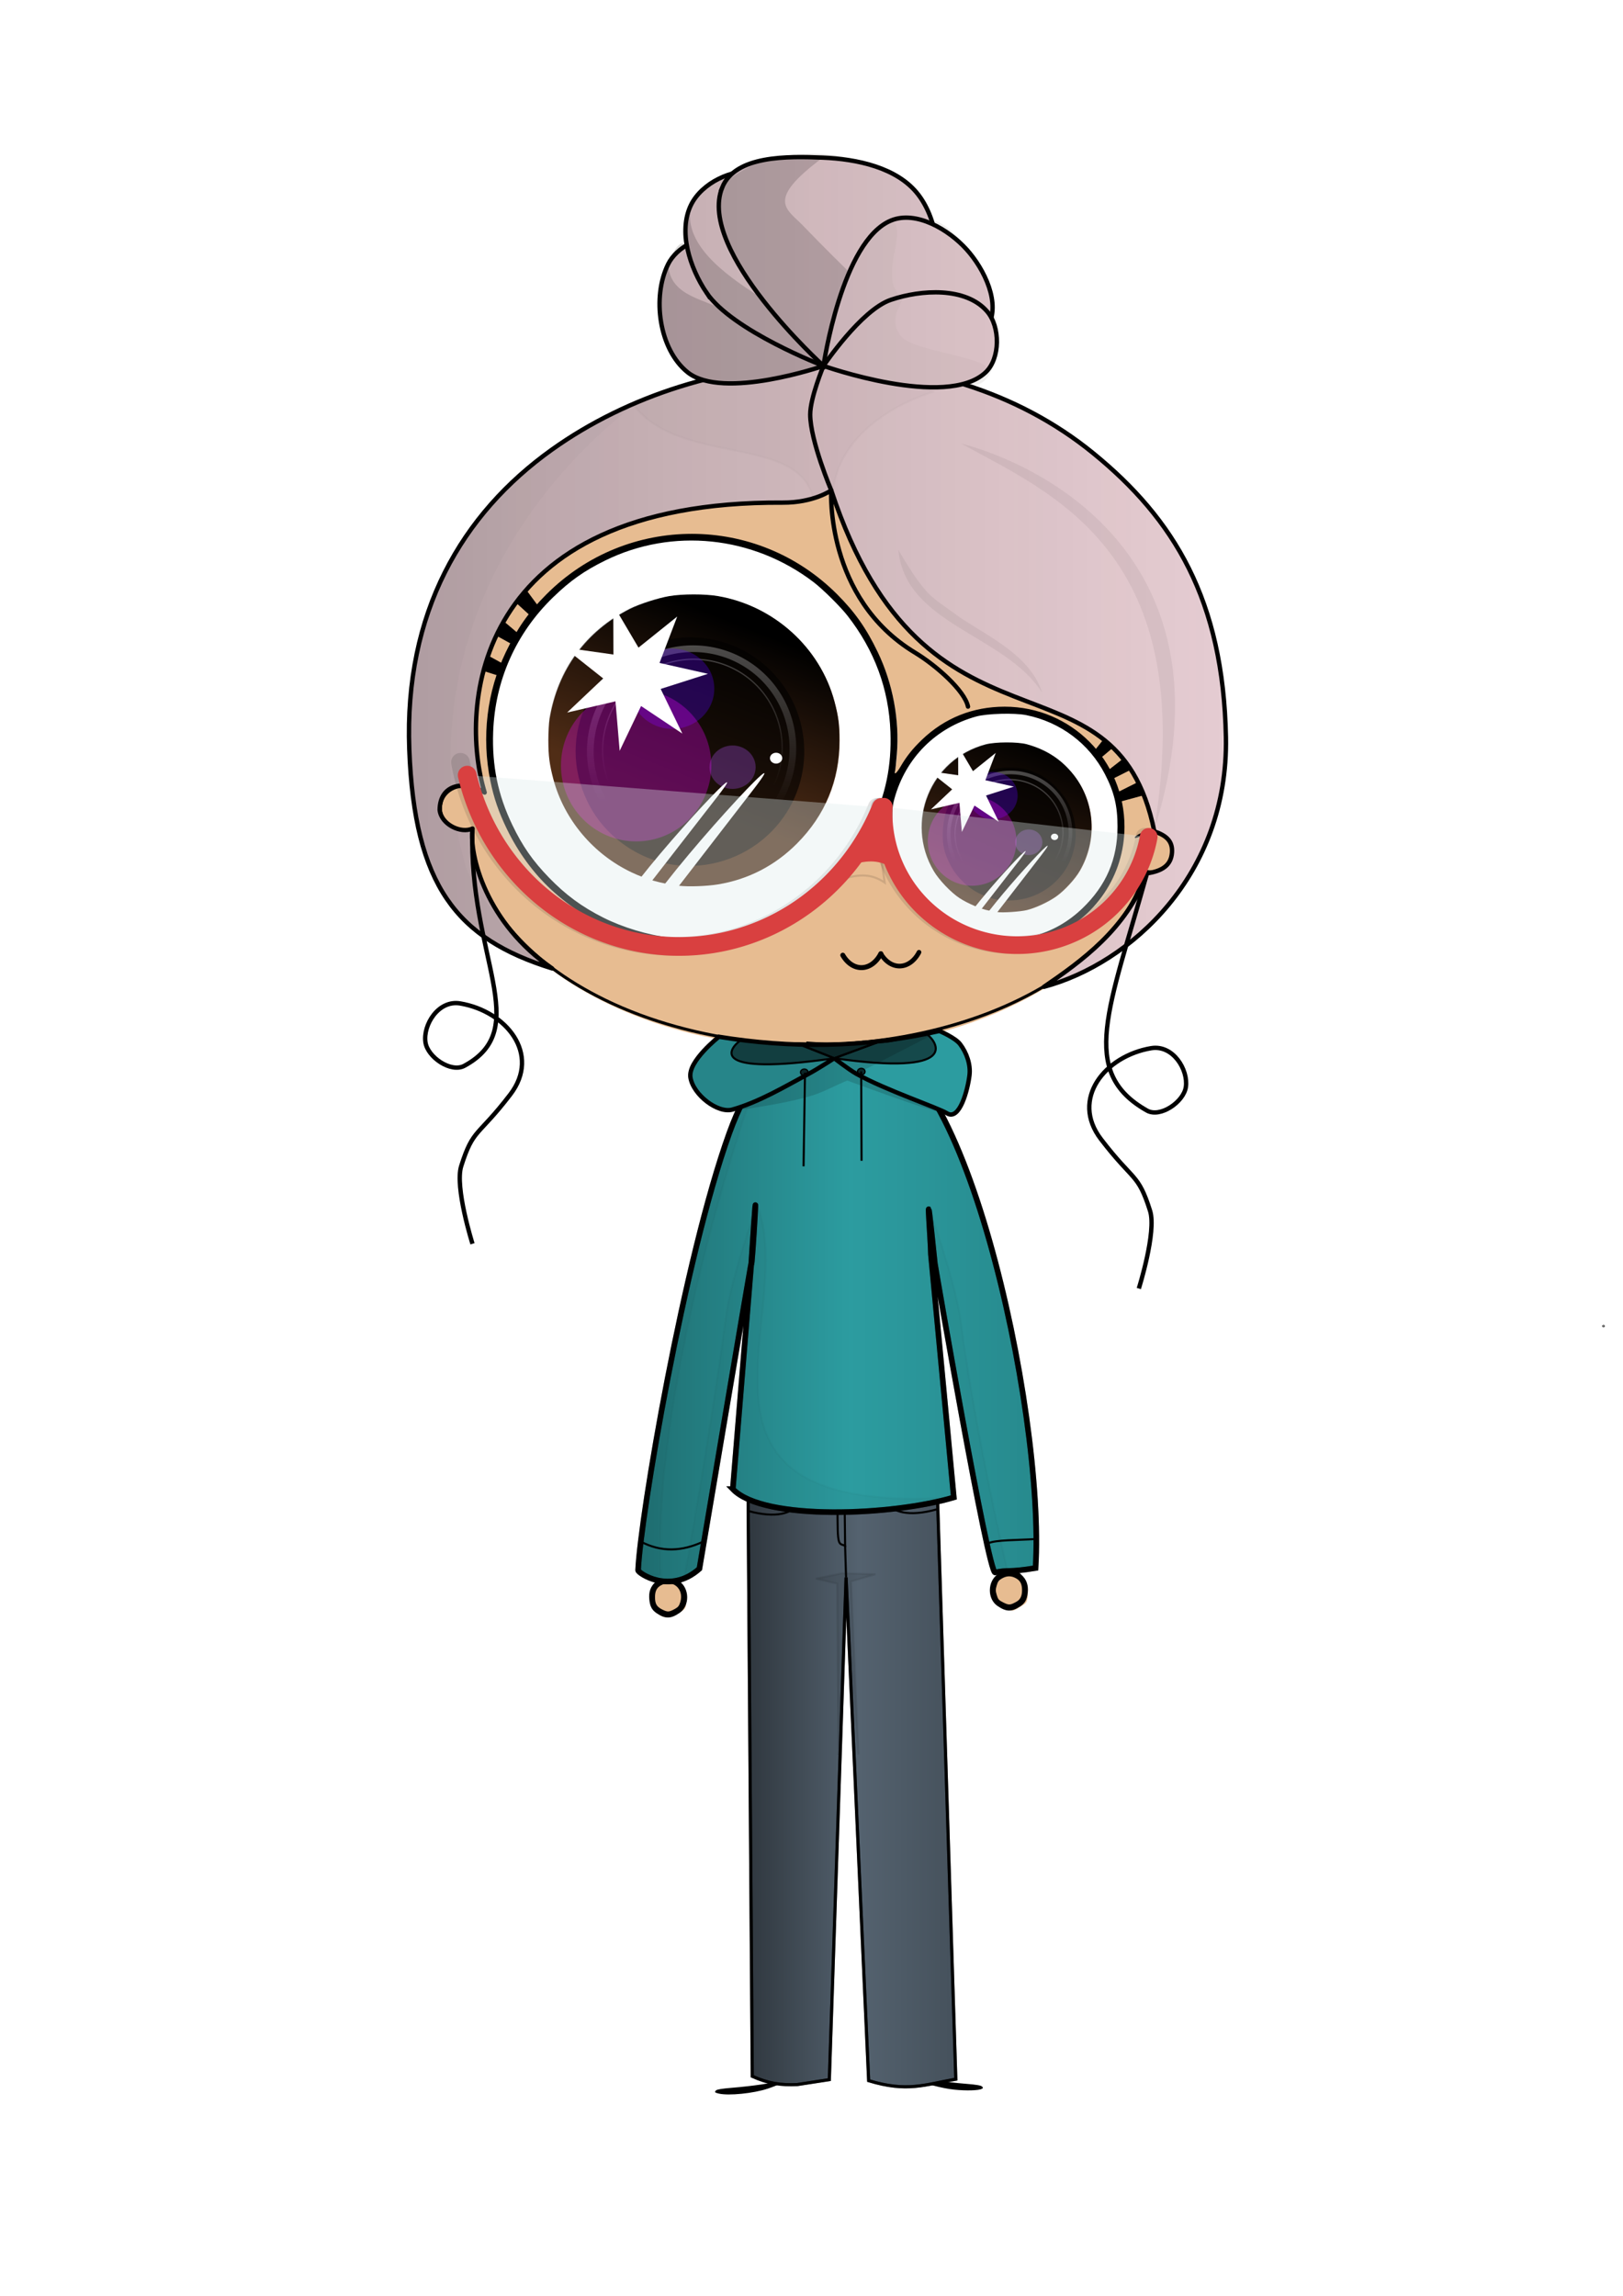 <?xml version="1.0" encoding="UTF-8" standalone="no"?>
<svg
   width="210mm"
   height="297mm"
   viewBox="0 0 210 297"
   version="1.1"
   id="svg5"
   sodipodi:docname="Peep.svg"
   inkscape:version="1.1 (c68e22c387, 2021-05-23)"
   inkscape:export-xdpi="96"
   inkscape:export-ydpi="96"
   xmlns:inkscape="http://www.inkscape.org/namespaces/inkscape"
   xmlns:sodipodi="http://sodipodi.sourceforge.net/DTD/sodipodi-0.dtd"
   xmlns:xlink="http://www.w3.org/1999/xlink"
   xmlns="http://www.w3.org/2000/svg"
   xmlns:svg="http://www.w3.org/2000/svg">
  <sodipodi:namedview
     id="namedview7"
     pagecolor="#ffffff"
     bordercolor="#666666"
     borderopacity="1.0"
     inkscape:pageshadow="2"
     inkscape:pageopacity="0.0"
     inkscape:pagecheckerboard="0"
     inkscape:document-units="mm"
     showgrid="false"
     inkscape:zoom="2"
     inkscape:cx="396.25"
     inkscape:cy="428.75"
     inkscape:window-width="1920"
     inkscape:window-height="1001"
     inkscape:window-x="-9"
     inkscape:window-y="-9"
     inkscape:window-maximized="1"
     inkscape:current-layer="layer4"
     inkscape:snap-grids="true"
     showguides="false" />
<defs>

  <linearGradient id="linearGradient67308" x1="62.442" x2="177.27" y1="143.4" y2="52.388" gradientUnits="userSpaceOnUse">
   <stop stop-color="#ff99f3" offset="0"/>
   <stop stop-color="#d0a1ff" stop-opacity="0" offset="1"/>
  </linearGradient>
 
  <linearGradient id="linearGradient19129">
   <stop stop-color="#fff" stop-opacity=".729" offset="0"/>
   <stop stop-color="#fff" stop-opacity="0" offset="1"/>
  </linearGradient>
  <linearGradient id="linearGradient45629-8-4" x1="123.66" x2="114.77" y1="91.869" y2="114.29" gradientUnits="userSpaceOnUse">
   <stop offset="0"/>
   <stop stop-opacity="0" offset="1"/>
  </linearGradient>
  <filter id="filter4971" x="-.404" y="-.422" width="1.807" height="1.844" color-interpolation-filters="sRGB">
   <feGaussianBlur stdDeviation="1.825"/>
  </filter>
  <filter id="filter4971-8" x="-.404" y="-.422" width="1.807" height="1.844" color-interpolation-filters="sRGB">
   <feGaussianBlur stdDeviation="1.825"/>
  </filter>
  <filter id="filter4971-0" x="-.404" y="-.422" width="1.807" height="1.844" color-interpolation-filters="sRGB">
   <feGaussianBlur stdDeviation="1.825"/>
  </filter>
  <filter id="filter4971-6" x="-.404" y="-.422" width="1.807" height="1.844" color-interpolation-filters="sRGB">
   <feGaussianBlur stdDeviation="1.825"/>
  </filter>
  <filter id="filter4971-8-0" x="-.404" y="-.422" width="1.807" height="1.844" color-interpolation-filters="sRGB">
   <feGaussianBlur stdDeviation="1.825"/>
  </filter>
  <filter id="filter4971-0-6" x="-.404" y="-.422" width="1.807" height="1.844" color-interpolation-filters="sRGB">
   <feGaussianBlur stdDeviation="1.825"/>
  </filter>
  <linearGradient id="linearGradient17789" x1="-8.297" x2="2.933" y1="-123.86" y2="-135.57" gradientUnits="userSpaceOnUse">
   <stop stop-color="#fff" stop-opacity=".729" offset="0"/>
   <stop stop-color="#fff" stop-opacity="0" offset="1"/>
  </linearGradient>
  <linearGradient id="linearGradient17791" x1="-9.54" x2="4.585" y1="-122.65" y2="-137.45" gradientUnits="userSpaceOnUse" xlink:href="#linearGradient19129"/>
  <linearGradient id="linearGradient20078" x1="-51.461" x2="-44.815" y1="-156.35" y2="-165.9" gradientUnits="userSpaceOnUse" xlink:href="#linearGradient19129"/>
  <linearGradient id="linearGradient20080" x1="-37.451" x2="-29.989" y1="-160.29" y2="-169.21" gradientUnits="userSpaceOnUse" xlink:href="#linearGradient19129"/>
  <filter id="filter22322" x="-.016" y="-.034" width="1.029" height="1.06" color-interpolation-filters="sRGB">
   <feGaussianBlur stdDeviation="0.234"/>
  </filter>
 
  <filter id="filter7744-7-4" x="-.006" y="-.002" width="1.012" height="1.003" color-interpolation-filters="sRGB">
   <feGaussianBlur stdDeviation="0.006"/>
  </filter>
  <filter id="filter7744-7-0" x="-.014" y="-.004" width="1.028" height="1.009" color-interpolation-filters="sRGB">
   <feGaussianBlur stdDeviation="0.016"/>
  </filter>
  <filter id="filter7744-7-4-9" x="-.006" y="-.001" width="1.011" height="1.002" color-interpolation-filters="sRGB">
   <feGaussianBlur stdDeviation="0.006"/>
  </filter>
  <filter id="filter1317" x="-.011" y="-.02" width="1.017" height="1.042" color-interpolation-filters="sRGB">
   <feGaussianBlur stdDeviation="0.086"/>
  </filter>
  <linearGradient id="linearGradient3198" x1="52.914" x2="158.63" y1="87.424" y2="87.424" gradientUnits="userSpaceOnUse">
   <stop stop-opacity=".219" offset="0"/>
   <stop stop-color="#402412" stop-opacity="0" offset="1"/>
  </linearGradient>
  <filter id="filter5344" x="-.013" y="-.007" width="1.027" height="1.014" color-interpolation-filters="sRGB">
   <feGaussianBlur stdDeviation="0.056"/>
  </filter>
  <filter id="filter5367" x="-.009" y="-.017" width="1.019" height="1.034" color-interpolation-filters="sRGB">
   <feGaussianBlur stdDeviation="0.084"/>
  </filter>
 
  <filter id="filter83355" x="-.017" y="-.053" width="1.035" height="1.107" color-interpolation-filters="sRGB">
   <feGaussianBlur stdDeviation="0.238"/>
  </filter>
  <linearGradient id="linearGradient45091">
   <stop offset="0"/>
   <stop stop-opacity="0" offset=".532"/>
   <stop stop-opacity=".405" offset="1"/>
  </linearGradient>
  <filter id="filter48371" x="-.142" y="-.051" width="1.286" height="1.097" color-interpolation-filters="sRGB">
   <feGaussianBlur stdDeviation="0.444"/>
  </filter>
  <filter id="filter5543" x="-.012" y="-.007" width="1.02" height="1.015" color-interpolation-filters="sRGB">
   <feGaussianBlur stdDeviation="0.088"/>
  </filter>
  <filter id="filter6257" x="-.034" y="-.005" width="1.071" height="1.013" color-interpolation-filters="sRGB">
   <feGaussianBlur stdDeviation="0.087"/>
  </filter>
  <filter id="filter6257-8" x="-.036" y="-.005" width="1.078" height="1.015" color-interpolation-filters="sRGB">
   <feGaussianBlur stdDeviation="0.087"/>
  </filter>
  <filter id="filter6257-8-1" x="-.024" y="-.006" width="1.048" height="1.013" color-interpolation-filters="sRGB">
   <feGaussianBlur stdDeviation="0.087"/>
  </filter>
  <linearGradient id="linearGradient7079" x1="82.564" x2="134.09" y1="170.04" y2="170.04" gradientUnits="userSpaceOnUse" xlink:href="#linearGradient45091"/>
  <linearGradient id="linearGradient7750" x1="96.573" x2="123.88" y1="230.34" y2="230.34" gradientUnits="userSpaceOnUse" xlink:href="#linearGradient45091"/>
 
  <filter id="filter12872" x="-.525" y="-.373" width="2.036" height="1.729" color-interpolation-filters="sRGB">
   <feGaussianBlur stdDeviation="1.065"/>
  </filter>
  <filter id="filter12876" x="-.108" y="-.215" width="1.215" height="1.429" color-interpolation-filters="sRGB">
   <feGaussianBlur stdDeviation="1.065"/>
  </filter>
  <filter id="filter12880" x="-.07" y="-.166" width="1.139" height="1.331" color-interpolation-filters="sRGB">
   <feGaussianBlur stdDeviation="1.065"/>
  </filter>
 </defs>
<g id="Background" display="none">
 <g display="none">
  <rect width="212.72" height="298.98" fill="#fff"/>
 </g>
 <rect width="212.72" height="298.98" fill="#fff"/>
 <rect width="212.72" height="298.98" fill="url(#linearGradient67308)"/>

</g><g id="Skin">
 <g style="mix-blend-mode:normal">
  <path transform="scale(.265)" d="m396.2 193.95c-8.642 0-17.283 0.314-22.133 0.941-22.011 2.847-40.957 8.531-60.318 18.096-21.237 10.491-39.465 24.596-54.678 42.309-20.543 23.919-33.031 51.961-37.584 84.393-1.011 7.204-0.854 31.258 0.252 38.672l0.871 5.838-1.043 0.729c-4.857 3.401-6.548 6.303-6.231 10.691 0.421 5.815 4.532 9.883 10.742 10.631 1.792 0.216 3.365 0.5 3.496 0.631 0.131 0.131 0.57 2.607 0.977 5.504 2.341 16.68 8.113 29.342 19.68 43.17 17.489 20.908 47.675 38.337 82.732 47.771 17.727 4.771 44.368 8.559 60.213 8.562 3.914 9.5e-4 5.06 0.155 5.271 0.705 11.565-0.148 14.907-1.494 23.406-1.673 0-0.694 1.914-0.566 10.344-1.708 34.744-4.705 64.643-16.843 89.057-33.94 6.455-4.52 9.454-6.859 15.438-12.627 10.384-10.008 16.851-19.209 21.61-30.757l2.627-4.884 3.181-0.685c5.654-1.217 7.588-2.79 8.525-7.716 0.797-4.188-1.464-9.492-5.773-10.783-1.099-0.329-2.068-0.32-2.312-0.614-0.277-0.333 0.567-3.521 1.454-6.68 1.82-6.483 3.561-14.765 4.66-22.166 1.102-7.421 1.257-31.486 0.248-38.672-4.553-32.432-17.041-60.473-37.584-84.393-4.908-5.715-14.73-15.473-19.865-19.738-26.69-22.165-59.051-35.999-95.131-40.666-4.85-0.627-13.493-0.941-22.135-0.941zm-73.223 576.28c0.272 1.069-5e-3 1.519-1.889 3.062-2.643 2.165-2.607 4.454-2.252 8.939 0.289 3.635 0.271 4.33 3.255 6.223 2.985 1.893 4.67 0.716 7.225-0.26 5.28-2.016 6.398-3.129 5.236-8.32-0.308-1.378-0.478-2.186-0.906-2.796-1.31-1.87-3.68-4.703-5.743-4.703-2.692-0.08-3.125 0.129-4.927-2.145zm169.89-1.308c-2.063 0-4.123 1.262-5.433 3.132-0.427 0.61-1.304 2.329-1.613 3.707-1.162 5.191 0.753 7.977 6.033 9.993 2.555 0.976 3.427 0.517 6.412-1.376 2.985-1.893 3.248-1.976 3.537-5.611 0.356-4.485 0.12-5.463-2.522-7.628-2.799-1.214-4.209-0.817-6.414-2.217z" fill="#e7bc91"/>
  <circle cx="207.48" cy="171.56" r=".017" fill="#333" stroke="#000" stroke-width=".265"/>
  <circle cx="207.48" cy="171.56" r=".017" fill="#333" stroke="#000" stroke-width=".265"/>
 </g>

</g><g id="Head">
 <g>
  <path d="m104.32 135.44c-2.762 0-7.601-0.501-11.336-1.175-13.605-2.452-24.641-8.968-29.528-17.437-1.329-2.303-2.088-4.522-2.525-7.384-0.146-0.954-0.334-1.778-0.419-1.832-0.085-0.054-0.365-0.099-0.621-0.1-1.131-5e-3 -2.239-0.696-2.745-1.711-0.754-1.514-0.205-3.03 1.438-3.97 0.606-0.347 0.863-0.417 1.509-0.415 0.859 3e-3 1.945 0.396 2.346 0.848 0.23 0.259 0.228 0.263-0.087 0.194-0.177-0.038-0.669-0.198-1.094-0.354-1.734-0.638-3.582 0.186-3.996 1.782-0.484 1.866 1.086 3.458 3.288 3.335l0.579-0.032 0.084 1.359c0.495 7.981 6.835 15.61 17.162 20.649 5.66 2.762 12.37 4.617 19.563 5.407 2.577 0.283 8.94 0.396 11.656 0.206 13.264-0.925 24.949-5.482 32.324-12.607 2.778-2.683 4.542-5.299 5.774-8.559l0.43-1.138 0.489 0.078c0.703 0.112 1.553-0.143 2.135-0.641 0.65-0.556 0.844-1.038 0.771-1.914-0.142-1.71-1.977-2.607-3.835-1.875-0.786 0.31-0.993 0.33-0.782 0.076 0.21-0.253 1.011-0.619 1.589-0.725 0.353-0.065 0.697-0.013 1.269 0.195 1.437 0.52 2.043 1.264 2.043 2.505 0 0.855-0.233 1.392-0.832 1.918-0.578 0.507-0.93 0.653-1.861 0.77l-0.7 0.088-0.484 1.194c-0.618 1.526-1.818 3.635-2.909 5.112-1.218 1.65-4.166 4.542-6.106 5.991-6.749 5.038-15.421 8.29-25.502 9.563-0.765 0.097-1.408 0.216-2.092 0.315" fill-opacity=".998"/>
 </g>

</g><g id="Eye Colour">
 <ellipse cx="89.796" cy="95.736" rx="26.327" ry="26.27" fill="#fff"/>
 <ellipse cx="129.96" cy="106.81" rx="15.043" ry="15.119" fill="#fff"/>
 <path d="m129.05 117.99c-0.177-0.031-0.669-0.119-1.094-0.194-1.006-0.178-2.741-0.913-3.808-1.613-1.092-0.716-2.641-2.34-3.312-3.473-3.768-6.355-0.431-14.456 6.734-16.347 1.238-0.327 4.157-0.335 5.326-0.014 2.519 0.69 4.443 1.937 6.004 3.89 2.807 3.511 3.134 8.435 0.825 12.426-0.613 1.059-1.969 2.533-3.022 3.284-1.016 0.725-2.693 1.507-3.829 1.786-0.86 0.211-3.191 0.366-3.823 0.254zm-41.186-3.405c-2.345-0.287-4.185-0.806-6.135-1.727-4.966-2.348-8.743-6.842-10.128-12.052-0.506-1.905-0.648-3.001-0.648-5.007 0-1.026 0.073-2.301 0.163-2.832 1.067-6.306 4.728-11.274 10.428-14.151 1.195-0.603 3.623-1.38 5.097-1.631 1.691-0.288 4.603-0.29 6.273-5e-3 7.235 1.236 13.22 6.64 15.074 13.612 0.506 1.905 0.648 3.001 0.648 5.007 0 5.164-1.857 9.65-5.518 13.329-2.838 2.852-6.301 4.641-10.228 5.284-1.458 0.238-3.828 0.32-5.026 0.173z" fill="#502d16"/>
 <path d="m128.73 116.32c-0.496-0.109-1.393-0.435-1.995-0.724-1.542-0.739-3.08-2.276-3.841-3.836-0.781-1.601-0.962-2.463-0.893-4.244 0.094-2.398 0.812-4.053 2.486-5.726 1.675-1.675 3.329-2.392 5.729-2.486 1.746-0.068 2.92 0.189 4.428 0.97 1.388 0.718 2.972 2.353 3.649 3.764 2.293 4.781 0.011 10.288-4.973 12.006-1.376 0.474-3.196 0.584-4.591 0.276zm-41.572-4.445c-4.742-0.683-9.037-3.824-11.132-8.14-2.062-4.248-2.062-8.787 0-13.036 4.489-9.247 17.015-11.11 24.05-3.577 5.581 5.976 5.268 15.316-0.7 20.889-3.271 3.055-7.83 4.497-12.218 3.864z" fill-opacity=".998" opacity=".599"/>

</g><g id="Eye Style">
 <path d="m129.01 117.92c-0.177-0.031-0.669-0.119-1.094-0.194-1.006-0.178-2.741-0.913-3.808-1.613-1.092-0.716-2.641-2.34-3.312-3.473-3.768-6.355-0.431-14.456 6.734-16.347 1.238-0.327 4.157-0.335 5.326-0.014 2.519 0.69 4.443 1.937 6.004 3.89 2.807 3.511 3.134 8.435 0.825 12.426-0.613 1.059-1.969 2.533-3.022 3.284-1.016 0.725-2.693 1.507-3.829 1.786-0.86 0.211-3.191 0.366-3.823 0.254zm-41.186-3.405c-2.345-0.287-4.185-0.806-6.135-1.727-4.966-2.348-8.743-6.842-10.128-12.052-0.506-1.905-0.648-3.001-0.648-5.007 0-1.026 0.073-2.301 0.163-2.832 1.067-6.306 4.728-11.274 10.428-14.151 1.195-0.603 3.623-1.38 5.097-1.631 1.691-0.288 4.603-0.29 6.273-5e-3 7.235 1.236 13.22 6.64 15.074 13.612 0.506 1.905 0.648 3.001 0.648 5.007 0 5.164-1.857 9.65-5.518 13.329-2.838 2.852-6.301 4.641-10.228 5.284-1.458 0.238-3.828 0.32-5.026 0.173z" fill="url(#linearGradient45629-8-4)"/>
 <g fill="none" filter="url(#filter22322)" stroke-linecap="round" stroke-linejoin="round" stroke-opacity=".823" style="mix-blend-mode:normal">
  <path transform="rotate(137.23)" d="m13.375-131.98a13.19 13.003 0 0 1-8.149 12.016 13.19 13.003 0 0 1-14.378-2.831 13.19 13.003 0 0 1-2.841-14.18 13.19 13.003 0 0 1 12.206-8.007" opacity=".476" stroke="url(#linearGradient17791)" stroke-width=".865"/>
  <path transform="rotate(137.23)" d="m11.721-131.96a11.693 11.527 0 0 1-7.23 10.654 11.693 11.527 0 0 1-12.749-2.522 11.693 11.527 0 0 1-2.501-12.579 11.693 11.527 0 0 1 10.84-7.08" opacity=".414" stroke="url(#linearGradient17789)" stroke-width=".165"/>
  <path transform="rotate(145.57)" d="m-39.721-162.73a7.015 6.911 0 0 1-6.302 6.876 7.015 6.911 0 0 1-7.583-5.478 7.015 6.911 0 0 1 4.76-7.989" opacity=".479" stroke="url(#linearGradient20078)" stroke-width=".165"/>
  <path transform="rotate(140.51)" d="m-24.344-166.26a7.923 7.806 0 0 1-7.729 7.804 7.923 7.806 0 0 1-8.107-7.422 7.923 7.806 0 0 1 7.332-8.168" opacity=".468" stroke="url(#linearGradient20080)" stroke-width=".465"/>
 </g>
 <g fill-opacity=".304" fill-rule="evenodd">
  <ellipse cx="86.996" cy="89.101" rx="5.426" ry="5.192" fill="#5b00ff" filter="url(#filter4971)" style="mix-blend-mode:normal"/>
  <ellipse transform="matrix(.55 0 0 .541 40.509 45.555)" cx="98.689" cy="99.251" rx="5.426" ry="5.192" fill="#b054f3" filter="url(#filter4971-8)" style="mix-blend-mode:normal"/>
  <ellipse transform="matrix(1.793 0 0 1.892 -69.145 -71.588)" cx="84.471" cy="90.177" rx="5.426" ry="5.192" fill="#f100ff" filter="url(#filter4971-0)" style="mix-blend-mode:normal"/>
 </g>
 <g fill="#fff" fill-opacity=".998">
  <path d="m80.013 117.62c2.829-5.125 18.614-22.027 12.79-14.535l-8.496 10.929z"/>
  <path d="m83.016 118.68c3.196-5.824 21.027-25.033 14.448-16.52l-9.597 12.421z"/>
  <ellipse cx="100.42" cy="98.081" rx=".795" ry=".702" fill-rule="evenodd"/>
  <path transform="matrix(.265 0 0 .265 1.72 -.661)" d="m326.68 360.62-20.163-13.466-10.449 21.88-2.043-24.16-23.621 5.472 17.615-16.661-19.006-15.056 24.009 3.384-0.079-24.247 12.324 20.881 18.908-15.179-8.642 22.654 23.656 5.319-23.1 7.368z" fill-rule="evenodd"/>
 </g>
 <g fill-opacity=".304" fill-rule="evenodd">
  <ellipse transform="matrix(.589 0 0 .589 50.294 41.013)" cx="132.74" cy="105.1" rx="5.426" ry="5.192" fill="#5b00ff" filter="url(#filter4971-6)" style="mix-blend-mode:normal"/>
  <ellipse transform="matrix(.324 0 0 .319 101.14 77.299)" cx="98.689" cy="99.251" rx="5.426" ry="5.192" fill="#b054f3" filter="url(#filter4971-8-0)" style="mix-blend-mode:normal"/>
  <ellipse transform="matrix(1.057 0 0 1.115 36.498 8.246)" cx="84.471" cy="90.177" rx="5.426" ry="5.192" fill="#f100ff" filter="url(#filter4971-0-6)" style="mix-blend-mode:normal"/>
 </g>
 <g fill="#fff" fill-opacity=".998">
  <path d="m124.42 119.78c1.668-3.021 10.972-12.984 7.539-8.568l-5.008 6.442z"/>
  <path d="m126.19 120.41c1.884-3.433 12.395-14.757 8.517-9.738l-5.657 7.322z"/>
  <ellipse cx="136.45" cy="108.26" rx=".469" ry=".414" fill-rule="evenodd"/>
  <path transform="matrix(.156 0 0 .156 78.271 50.056)" d="m326.68 360.62-20.163-13.466-10.449 21.88-2.043-24.16-23.621 5.472 17.615-16.661-19.006-15.056 24.009 3.384-0.079-24.247 12.324 20.881 18.908-15.179-8.642 22.654 23.656 5.319-23.1 7.368z" fill-rule="evenodd"/>
 </g>

</g><g id="Eye Outline">
 <g fill-opacity=".998">
  <path d="m128.38 122.38c-0.106-0.026-0.627-0.117-1.158-0.203-2.22-0.359-4.619-1.411-6.574-2.881-3.918-2.947-6.168-7.474-6.168-12.409 0-0.934-0.045-1.443-0.121-1.367-0.067 0.067-0.504 0.899-0.973 1.849-1.438 2.917-3.404 5.596-5.628 7.667-10.35 9.642-26.145 9.642-36.494 0-2.275-2.119-4.243-4.822-5.691-7.816-1.048-2.168-1.681-4.009-2.121-6.177-1.158-5.706-0.455-11.573 2.001-16.689 1.472-3.067 2.953-5.173 5.263-7.482 10.414-10.414 27.176-10.414 37.59 0 2.31 2.31 3.791 4.415 5.263 7.482 1.953 4.069 2.834 8.773 2.474 13.211-0.085 1.044-0.188 2.029-0.23 2.188-0.151 0.572 0.207 0.277 0.712-0.588 0.778-1.332 1.557-2.308 2.771-3.474 2.922-2.805 6.595-4.271 10.698-4.271 8.59 0 15.506 6.938 15.503 15.55-3e-3 6.26-3.798 11.885-9.659 14.314-1.717 0.711-3.317 1.035-5.399 1.091-1.026 0.028-1.953 0.029-2.059 4e-3zm5.303-1.266c2.391-0.632 4.535-1.844 6.356-3.592 3.09-2.967 4.557-6.377 4.557-10.592 0-2.662-0.431-4.463-1.619-6.763-2.052-3.973-5.765-6.759-10.203-7.657-1.506-0.304-5.058-0.205-6.459 0.18-5.22 1.436-9.136 5.364-10.581 10.616-0.257 0.934-0.288 1.34-0.283 3.688 5e-3 2.497 0.025 2.7 0.357 3.797 0.403 1.326 1.276 3.216 1.981 4.287 0.69 1.048 2.733 3.118 3.813 3.861 1.699 1.171 3.493 1.948 5.426 2.35 1.742 0.362 4.937 0.278 6.655-0.176zm-41.368 0.16c4.761-0.517 9.613-2.55 13.412-5.62 1.139-0.92 3.303-3.127 4.137-4.219 1.079-1.413 2.04-2.993 2.872-4.723 1.856-3.86 2.635-7.635 2.478-12.002-0.2-5.561-2.05-10.572-5.561-15.065-0.908-1.162-3.213-3.444-4.375-4.33-7.856-5.996-18.287-7.078-26.982-2.799-2.711 1.334-4.524 2.614-6.722 4.744-4.818 4.668-7.524 10.75-7.765 17.45-0.157 4.367 0.622 8.142 2.478 12.002 1.331 2.769 2.633 4.64 4.752 6.829 2.166 2.237 4.272 3.785 7.041 5.176 2.502 1.257 5.768 2.245 8.407 2.543 1.469 0.166 4.367 0.173 5.829 0.014z"/>
  <g stroke="#000" stroke-width=".265px">
   <path d="m64.624 87.312-9.657-3.043 0.926-3.307 9.26 5.093z"/>
   <path d="m66.15 83.14-8.866-4.89 1.561-3.059 8.072 6.821z"/>
   <path d="m68.498 79.368-7.491-6.812 2.228-2.614 6.271 8.507z"/>
   <path d="m144.73 103.63 6.769-1.849-0.552-2.317-6.55 3.28z"/>
   <path d="m143.79 100.7 6.271-3.15-0.998-2.162-5.774 4.51z"/>
   <path d="m142.26 98.024 5.371-4.519-1.472-1.871-4.572 5.727z"/>
  </g>
 </g>

</g><g id="Hair">
 <g stroke="#000" stroke-width=".565">
  <g fill="#E5CCD2">
   <path d="m106.55 47.333v0s-1.723 4.122-1.718 6.298c8e-3 3.391 2.724 9.803 2.724 9.803 12.25 37.115 36.754 19.203 41.804 44.119 1.469 0.51 2.404 1.202 2.28 2.771-0.124 1.569-1.206 2.362-3.223 2.655-2.671 7.233-8.522 11.379-13.344 14.683 11.217-2.995 23.886-14.518 23.548-32.279s-6.704-28.232-17.198-36.777c-19.648-15.998-50.234-14.548-70.005-0.447-11.652 8.31-19.125 21.091-18.461 38.765 0.664 17.674 6.164 24.533 18.483 28.357-8.533-5.844-10.751-14.635-10.304-18.093-1.51 0.693-4.048-0.532-4.248-2.412 0.023-3.369 3.226-3.885 5.821-2.249-3.326-10.939-1.675-37.731 38.563-37.505 4.024 0.023 6.284-1.587 6.284-1.587" stroke-linecap="round" stroke-linejoin="round" style="mix-blend-mode:normal"/>
   <path d="m106.55 47.333s-12.981 4.487-17.568 0.836c-3.711-2.954-4.644-9.758-2.529-14.003 1.088-2.183 4.145-3.798 6.532-3.297 6.958 1.462 13.564 16.464 13.564 16.464z"/>
   <path d="m91.406 37.852c-2.147-3.195-3.697-7.934-1.978-11.379 1.408-2.82 5.287-4.659 8.419-4.303 6.069 0.689 12.542 5.863 14.032 11.787 1.171 4.655-5.332 13.377-5.332 13.377s-11.819-4.539-15.141-9.482z"/>
   <path d="m93.442 24.265c1.689-4.198 8.49-4.052 13.012-3.872 4.409 0.175 9.658 1.273 12.348 4.771 2.62 3.406 3.197 8.911 1.403 12.816-2.303 5.014-13.657 9.354-13.657 9.354s-16.406-14.864-13.105-23.069z"/>
   <path d="m106.55 47.333s2.352-16.228 8.769-18.818c3.231-1.304 7.419 1.17 9.752 3.757 2.315 2.567 4.479 7.038 2.713 10.009-3.717 6.254-21.235 5.051-21.235 5.051z"/>
   <path d="m106.55 47.333s4.856-7.229 8.703-8.541c3.961-1.35 9.726-1.674 12.464 1.49 1.723 1.991 1.724 6.098-0.198 7.898-5.106 4.782-20.97-0.848-20.97-0.848z"/>
  </g>
  <g fill="none">
   <path d="m107.55 63.434s-0.814 13.946 10.845 20.996c2.682 1.621 6.422 4.896 6.854 6.981" stroke-linecap="round"/>
   <path d="m61.134 107.19c-0.552 16.553 7.945 25.82-1.058 30.692-1.723 0.932-4.738-1.105-5.027-3.043-0.332-2.224 1.649-5.508 4.498-5.027 5.952 1.005 10.481 6.551 6.482 11.774-4.249 5.55-4.787 4.336-6.35 9.26-0.864 2.723 1.455 10.054 1.455 10.054"/>
   <path d="m148.41 112.98c-4.874 17.489-8.912 25.668 0 30.692 1.706 0.962 4.738-1.105 5.027-3.043 0.332-2.224-1.649-5.508-4.498-5.027-5.952 1.005-10.481 6.551-6.482 11.774 4.249 5.55 4.787 4.336 6.35 9.26 0.864 2.723-1.455 10.054-1.455 10.054"/>
  </g>
 </g>
 <path d="m106.55 47.334v0s-1.723 4.122-1.718 6.298c8e-3 3.391 2.724 9.803 2.724 9.803 12.25 37.115 36.754 19.203 41.804 44.119 1.469 0.51 2.404 1.202 2.28 2.771-0.124 1.569-1.206 2.362-3.223 2.655-2.671 7.233-8.522 11.379-13.344 14.683 11.217-2.995 23.886-14.518 23.548-32.279s-6.704-28.232-17.198-36.777c-5.034-4.098-11.354-7.039-16.336-8.913 4.275 1.463 4.996-8.388 3.14-9.659 0.816-1.198-3.482-11.271-8.107-11.648 1.643-5.381-15.419-12.736-25.414-5.439-4.804-1.208-7.08 7.401-6.1 8.684-1.857-1.764-7.178 14.475 2.326 17.556-5.969 1.893-13.381 4.597-19.514 8.972-11.652 8.31-19.125 21.091-18.461 38.765 0.664 17.674 6.164 24.533 18.483 28.357-8.533-5.844-10.751-14.635-10.304-18.093-1.51 0.693-4.048-0.532-4.248-2.412 0.023-3.369 3.226-3.885 5.821-2.249-3.326-10.939-1.675-37.731 38.563-37.505 4.024 0.023 6.284-1.587 6.284-1.587" fill="url(#linearGradient3198)" stroke-linecap="round" stroke-linejoin="round" style="mix-blend-mode:normal"/>
 <g>
  <path d="m106.55 47.333s-12.981 4.487-17.568 0.836c-3.711-2.954-4.644-9.758-2.529-14.003 0.205 4.467 5.366 4.487 7.554 6.289 5.556 4.685 12.542 6.878 12.542 6.878z" opacity=".16"/>
  <path d="m91.406 37.852c-2.147-3.195-3.697-7.934-1.978-11.379-1.176 5.016 4.135 8.923 9.146 12.102 3.594 4.335 7.973 8.759 7.973 8.759s-11.819-4.539-15.141-9.482z" opacity=".16"/>
  <path d="m93.442 24.265c1.689-4.198 8.49-4.052 13.012-3.872-7.478 5.57-4.671 6.592-2.557 8.794 2.615 2.725 5.947 5.984 5.947 5.984-0.939 2.371-3.296 12.163-3.296 12.163s-16.406-14.864-13.105-23.069z" opacity=".16"/>
 </g>
 <path d="m106.55 47.333s2.352-16.228 8.769-18.818c2.369 1.095-1.832 7.336 1.283 9.88-6.458 1.913-10.053 8.938-10.053 8.938z" filter="url(#filter5344)" opacity=".16"/>
 <path d="m106.55 47.333s4.856-7.229 8.703-8.541c3.961-1.35-1.338 1.618 1.4 4.782 1.723 1.991 12.789 2.806 10.867 4.606-5.106 4.782-20.97-0.848-20.97-0.848z" filter="url(#filter5367)" opacity=".16"/>
 <g fill="none">
  <path d="m107.55 63.434s-0.814 13.946 10.845 20.996c2.682 1.621 6.422 4.896 6.854 6.981" stroke-linecap="round"/>
  <path d="m61.134 107.19c-0.552 16.553 7.945 25.82-1.058 30.692-1.723 0.932-4.738-1.105-5.027-3.043-0.332-2.224 1.649-5.508 4.498-5.027 5.952 1.005 10.481 6.551 6.482 11.774-4.249 5.55-4.787 4.336-6.35 9.26-0.864 2.723 1.455 10.054 1.455 10.054"/>
  <path d="m148.41 112.98c-4.874 17.489-8.912 25.668 0 30.692 1.706 0.962 4.738-1.105 5.027-3.043 0.332-2.224-1.649-5.508-4.498-5.027-5.952 1.005-10.481 6.551-6.482 11.774 4.249 5.55 4.787 4.336 6.35 9.26 0.864 2.723-1.455 10.054-1.455 10.054"/>
 </g>
 <path transform="matrix(-12.018 0 0 5.471 1850.7 -839.86)" d="m141.57 173.16c-0.501-6.6 1.108-7.979 2.078-9.163-0.838 0.477-3.006 2.697-2.078 9.163z" color="#000000" filter="url(#filter7744-7-4)" opacity=".231" style="-inkscape-stroke:none;mix-blend-mode:normal"/>
 <path transform="matrix(12.018 0 0 5.471 -1640.3 -840.23)" d="m140.92 170.18c-0.3 4.442 0.806 5.776 1.507 6.288-0.843-1.825-0.87-1.71-1.018-3.238-0.191-0.298-0.3-0.62-0.066-1.086-0.103-4.188 0.95-7.245 1.967-8.982-1.162 0.989-2.207 2.936-2.39 7.018z" color="#000000" filter="url(#filter7744-7-4-9)" opacity=".14" style="-inkscape-stroke:none;mix-blend-mode:normal"/>
 <path transform="matrix(6.691 0 0 -2.151 -827.26 443.72)" d="m141.01 173.21c0.551-2.896 0.642-2.796 1.09-3.833 0.508-1.177 1.45-2.35 1.69-4.747-0.722 3.509-2.645 4.082-2.78 8.58z" color="#000000" filter="url(#filter7744-7-0)" opacity=".231" style="-inkscape-stroke:none;mix-blend-mode:normal"/>
 <path d="m120.88 50.658s-11.956 3.209-13.127 12.869l-2.536 0.908c-1.985-8.262-17.107-4.148-23.17-11.953l2.909-1.402 5.819-1.81 4.72 0.388 11.047-2.324z" filter="url(#filter1317)" opacity=".143" stroke="#000" stroke-width=".265px" style="mix-blend-mode:normal"/>

</g><g id="Expression">
 <g fill="none" stroke="#000" stroke-linecap="round" stroke-linejoin="round">
  <path d="m113.97 123.38a3.094 4.32 0 0 1-2.426 1.796 3.094 4.32 0 0 1-2.494-1.606" stroke-width=".64" style="paint-order:normal"/>
  <path d="m118.91 123.19a3.105 4.298 0 0 1-2.435 1.787 3.105 4.298 0 0 1-2.502-1.598" stroke-width=".6" style="paint-order:normal"/>
 </g>

</g><g id="Pose">
 <path d="m93.014 270.84c-0.542-0.128-0.594-0.187-0.368-0.413 0.127-0.127 0.766-0.232 2.033-0.336 2.674-0.218 5.543-0.639 5.747-0.844 0.147-0.147 0.129-2.467-0.116-14.735-0.245-12.27-0.266-14.951-0.134-17.039 0.086-1.363 1.603-24.471 3.369-51.351s3.213-49.077 3.213-49.326c0-0.727-0.371-0.584-1.196 0.459-0.493 0.624-1.373 2.181-2.78 4.923-1.132 2.206-2.241 4.416-2.465 4.912-0.224 0.496-0.777 1.683-1.23 2.638-0.453 0.956-0.824 1.782-0.823 1.836 2.6e-4 0.054-0.414 1.01-0.921 2.124-1.372 3.015-2.895 6.596-3.518 8.268-0.303 0.814-0.9 2.349-1.327 3.411-0.426 1.062-1.049 2.741-1.383 3.732s-0.77 2.244-0.968 2.785c-1.102 3.007-3.148 10.673-3.652 13.68-0.118 0.703-0.236 1.314-0.263 1.358-0.369 0.597-1.022 8.456-0.93 11.2 0.064 1.927 0.49 5.204 0.735 5.663 0.075 0.141 0.329 0.247 0.687 0.287 0.343 0.039 0.798 0.223 1.152 0.466 1.365 0.939 1.391 3.204 0.049 4.121-1.138 0.777-1.826 0.786-2.957 0.039-0.6-0.397-0.861-0.874-0.95-1.741-0.104-1.015 0.143-1.714 0.827-2.342 0.518-0.476 0.575-0.581 0.492-0.909-0.294-1.159-0.606-3.724-0.671-5.519-0.055-1.532-3e-3 -2.933 0.204-5.47 0.241-2.951 0.561-5.538 0.718-5.792 0.026-0.042 0.14-0.624 0.253-1.293 0.88-5.197 3.562-14.301 6.029-20.467 0.469-1.173 1.062-2.734 1.318-3.468 0.256-0.735 0.6-1.602 0.765-1.929 0.165-0.326 0.675-1.488 1.133-2.581 0.458-1.093 1.163-2.712 1.567-3.597 0.404-0.885 0.902-2.029 1.107-2.542 0.205-0.513 0.636-1.457 0.957-2.097s0.703-1.466 0.848-1.834c0.258-0.656 3.865-7.748 5.135-10.096 0.354-0.654 0.643-1.276 0.643-1.384 0-0.158-0.194-0.195-1.019-0.195l0.018-0.707c1.776 0.153 3.533 0.185 5.257 0.077 0.716-0.05 1.427-0.11 2.133-0.181l0.173 0.504c-0.069 0.069 0.14 0.584 0.517 1.273 1.173 2.141 4.74 9.13 5.006 9.807 0.145 0.369 0.526 1.194 0.848 1.834s0.752 1.584 0.957 2.097c0.205 0.513 0.703 1.657 1.107 2.542 0.404 0.885 1.109 2.503 1.567 3.597 0.458 1.093 0.968 2.255 1.133 2.581 0.165 0.326 0.51 1.194 0.765 1.929 0.256 0.735 0.849 2.295 1.318 3.468 2.467 6.166 5.149 15.27 6.029 20.467 0.113 0.669 0.227 1.251 0.253 1.293 0.157 0.253 0.477 2.84 0.718 5.792 0.207 2.537 0.259 3.938 0.204 5.47-0.065 1.795-0.377 4.36-0.671 5.519-0.083 0.328-0.027 0.433 0.492 0.909 0.684 0.628 0.931 1.327 0.827 2.342-0.089 0.867-0.349 1.345-0.95 1.741-1.132 0.748-1.82 0.739-2.957-0.039-1.343-0.917-1.316-3.182 0.049-4.121 0.354-0.244 0.808-0.427 1.152-0.466 0.358-0.04 0.611-0.146 0.687-0.287 0.245-0.458 0.671-3.736 0.735-5.663 0.092-2.744-0.561-10.603-0.93-11.2-0.027-0.044-0.145-0.655-0.263-1.358-0.504-3.007-2.55-10.673-3.652-13.68-0.198-0.541-0.634-1.794-0.968-2.785s-0.957-2.671-1.383-3.732-1.023-2.597-1.327-3.411c-0.623-1.671-2.147-5.252-3.518-8.268-0.507-1.114-0.921-2.068-0.921-2.121 0-0.32-5.593-11.66-6.664-13.514-0.478-0.826-0.759-1.067-0.88-0.752-0.038 0.1 1.817 22.672 4.122 50.161 2.306 27.489 4.228 50.993 4.272 52.232 0.044 1.239-0.048 8.442-0.204 16.007-0.241 11.666-0.257 13.782-0.107 13.932 0.207 0.207 3.06 0.627 5.75 0.846 1.296 0.106 1.905 0.208 2.039 0.341 0.168 0.168 0.166 0.204-0.017 0.306-0.393 0.22-2.016 0.266-3.584 0.103-1.543-0.161-3.988-0.807-4.504-1.19-0.225-0.167-0.519-2.465-2.857-22.365-0.77-6.55-0.808-6.95-0.907-9.396-0.038-0.956-0.124-2.577-0.191-3.604s-0.5-7.948-0.964-15.38c-0.464-7.433-0.874-13.651-0.911-13.818-0.058-0.26-0.118-0.29-0.415-0.209-0.595 0.162-5.491 0.222-6.029 0.073-0.371-0.103-0.528-0.097-0.637 0.023-0.098 0.108-0.32 4.701-0.689 14.252-0.804 20.821-0.781 20.421-1.676 27.993-2.534 21.44-2.704 22.777-2.92 22.937-0.116 0.086-0.755 0.338-1.421 0.56-1.838 0.612-5.056 0.937-6.321 0.637zm-5.654-62.721c0.389-0.215 0.522-0.391 0.669-0.886 0.505-1.699-1.009-2.988-2.515-2.142-0.54 0.303-0.763 0.749-0.763 1.524 0 0.87 0.219 1.245 0.937 1.603 0.706 0.352 0.874 0.342 1.671-0.098zm44.138-0.897c0.522-0.288 0.745-0.74 0.745-1.509 0-0.775-0.223-1.22-0.763-1.524-0.63-0.354-1.193-0.353-1.828 4e-3 -0.406 0.228-0.538 0.402-0.686 0.901-0.16 0.538-0.159 0.701 4e-3 1.251 0.169 0.569 0.255 0.666 0.856 0.966 0.713 0.355 0.882 0.346 1.672-0.09z" fill-opacity=".998"/>

</g><g id="Clothes">
 <g>
  <g stroke="#000">
   <path d="m96.776 190.9 0.561 77.702c2.036 0.915 3.656 1.17 5.827 1.069l4.144-0.638 2.166-64.96 2.922 65.093c4.971 1.517 7.214 0.529 11.278-0.193l-2.467-78.245s-2.733 0.165-11.776 0.222c-10.731 0.068-12.655-0.051-12.655-0.051z" fill="#54626f" stroke-width=".404"/>
   <path d="m96.776 190.9 0.561 77.702c2.036 0.915 3.656 1.17 5.827 1.069l4.144-0.638 2.166-64.96 2.922 65.093c4.971 1.517 7.214 0.529 11.278-0.193l-2.467-78.245s-2.733 0.165-11.776 0.222c-10.731 0.068-12.655-0.051-12.655-0.051z" fill="url(#linearGradient7750)" opacity=".44" stroke-width=".404"/>
   <g transform="translate(.215 -.495)" fill="none">
    <g stroke-width=".265px">
     <path d="m103.91 192.75s0.23 5.289-7.373 3.197"/>
     <path d="m113.62 192.56s-0.23 5.289 7.373 3.197"/>
     <path d="m108.15 191.64c0.01 9.218-0.11 8.411 0.985 8.818l-0.103-8.682"/>
    </g>
    <path d="m109.13 200.46 0.129 4.108" stroke-width=".265"/>
    <path d="m96.609 192.57 11.343 0.103h0.129" stroke-width=".265px"/>
    <path d="m109.11 192.6 11.834-0.413" stroke-width=".265px"/>
   </g>
   <path d="m108.95 203.53-3.375 0.695 2.739 0.646 0.148 22.18 1.017-22.992 1.589 22.93-0.958-22.403 3.165-0.93z" filter="url(#filter48371)" opacity=".29" stroke-width=".265px"/>
   <path d="m94.818 192.64 2.394-29.233c1.159-17.777 0.056 1.856 0 0-0.006-0.213-6.716 39.535-6.716 39.535-3.809 3.409-7.946 0.541-7.931 0.195 0.3-6.984 5.961-40.353 11.801-56.551 4.755-13.188 11.058-10.959 11.058-10.959l6.266 2e-3c12.578-2.78 23.559 46.769 22.301 67.224-3.586 0.594-3.555 0.202-5.226 0.572-0.893 0.198-7.808-39.852-7.81-40.013-1.423-13.845-0.522-3.169-0.504-1.142l2.963 31.443c-7.772 2.329-24.57 3.119-28.596-1.073z" fill="#2c9ca0" fill-opacity=".998" stroke-width=".724"/>
   <path d="m94.818 192.64 2.394-29.233c1.159-17.777 0.056 1.856 0 0-0.006-0.213-6.716 39.535-6.716 39.535-3.809 3.409-7.946 0.541-7.931 0.195 0.3-6.984 5.961-40.353 11.801-56.551 4.755-13.188 11.058-10.959 11.058-10.959l6.266 2e-3c12.578-2.78 23.559 46.769 22.301 67.224-3.586 0.594-3.555 0.202-5.226 0.572-0.893 0.198-7.808-39.852-7.81-40.013-1.423-13.845-0.522-3.169-0.504-1.142l2.963 31.443c-7.772 2.329-24.57 3.119-28.596-1.073z" fill="url(#linearGradient7079)" opacity=".287" stroke-width=".724"/>
   <path d="m107.95 136.9s1.839 1.441 2.853 2.011c3.719 2.092 10.528 4.373 11.734 5.115 1.624 1 2.678-3.034 2.906-4.928 0.167-1.391-0.369-2.907-1.216-4.022-0.639-0.842-2.675-1.7-2.675-1.7-9.862 2.248-19.354 2.231-28.531 0.748 0 0-4.011 3.14-3.686 5.255 0.346 2.253 3.547 4.697 5.426 4.163 3.475-0.989 6.731-2.941 9.963-4.677 1.109-0.596 3.227-1.964 3.227-1.964z" fill="#2c9ca0" fill-opacity=".998" stroke-width=".565"/>
  </g>
  <path d="m121.55 133.38s-5.687 2.994-10.749 5.535c12.838 5.269 16.656 7.414-1.177 0.872-1.904 0.798-2.702 1.303-4.16 1.81-3.346 1.163-10.422 2.077-10.422 2.077-2.232-0.029-4.785-0.953-5.593-4.26-0.983-1.059 0.313-2.855 3.57-5.286 1.396 0.28 7.606 0.806 11.423 0.988 2.388 0.114 7.172 0.066 7.172 0.066 3.457-0.348 13.078-2.83 9.936-1.803z" fill-opacity=".998" filter="url(#filter83355)" opacity=".379"/>
  <g stroke="#000">
   <path d="m107.95 136.9-4.928-1.932c4.524 0.181 8.142 0.105 10.848-0.232l-5.92 2.163" fill-opacity=".721" stroke-width=".265px"/>
   <ellipse cx="104.07" cy="138.72" rx=".488" ry=".422" fill-opacity=".721" fill-rule="evenodd" stroke-linecap="round" stroke-linejoin="round" stroke-width=".165"/>
   <ellipse cx="111.44" cy="138.63" rx=".488" ry=".422" fill-opacity=".721" fill-rule="evenodd" stroke-linecap="round" stroke-linejoin="round" stroke-width=".165"/>
  </g>
  <path d="m104.16 138.77-0.187 12.114" fill="none" stroke="#000" stroke-width=".265px"/>
  <path d="m111.43 138.61 0.047 11.553" fill="none" stroke="#000" stroke-width=".265px"/>
  <g stroke="#000" stroke-width=".265px">
   <path d="m96.11 134.56-0.375 0.089c-1.379 1.015-4.157 4.605 12.215 2.256l-4.079-1.644z" fill-opacity=".534"/>
   <path d="m119.93 133.79c1.379 1.015 4.391 5.459-11.982 3.11l5.67-2.1c2.145 0.053 2.882-0.635 6.312-1.009z" fill-opacity=".534"/>
   <g fill-opacity=".998">
    <path d="m97.941 155.84c5.651 14.032-13.638 40.452 25.473 37.865-13.242 2.566-23.569 2.834-28.596-1.073z" filter="url(#filter5543)" opacity=".16"/>
    <path d="m120.3 156.5s3.38 9.525 4.022 14.499c1.832 14.18 6.085 32.445 6.085 32.445l-1.875-0.172c-3.15-15.591-6.209-31.181-8.232-46.772z" filter="url(#filter6257)" opacity=".16"/>
    <path transform="matrix(-1 0 0 1 185.48 1.448)" d="m87.536 154.4s3.38 9.525 4.022 14.499c1.832 14.18 5.336 33.568 5.336 33.568l-1.913-0.973c-3.15-15.591-5.423-31.503-7.445-47.094z" filter="url(#filter6257-8)" opacity=".16"/>
    <path transform="matrix(-1 0 0 1.155 179.47 -30.16)" d="m82.578 149.62c0.965-0.45 5.12 8.72 5.987 13.852 4.428 14.18 8.627 38.993 8.329 38.993l-2.881 0.053c0.779-13.566-4.455-34.878-11.435-52.898z" filter="url(#filter6257-8-1)" opacity=".16"/>
   </g>
  </g>
  <path d="m82.848 199.4c2.712 1.452 5.424 1.313 8.136 0.033" fill="none" stroke="#000" stroke-width=".265px"/>
  <path d="m127.86 199.66c0.864-0.467 3.944-0.412 6.152-0.562" fill="none" stroke="#000" stroke-width=".265px"/>
 </g>

</g><g id="Accessory">
 <g>
  <g fill="none" stroke="#000">
   <path transform="rotate(2.224 105.15 97.74)" d="m113.76 104.11a28.278 29.121 0 0 1-28.405 18.942 28.278 29.121 0 0 1-25.702-22.668" filter="url(#filter12880)" opacity=".339" stroke-linecap="round" stroke-linejoin="round" stroke-width="2.423"/>
   <path transform="rotate(2.224 105.15 97.74)" d="m109.74 113.51c2.163-0.696 3.624-0.784 5.365 0.297l-1.496-7.943z" filter="url(#filter12872)" opacity=".339" stroke-width=".265px"/>
   <path transform="rotate(2.224 105.15 97.74)" d="m148.48 106.57a17.288 17.043 0 0 1-18.422 14.627 17.288 17.043 0 0 1-15.985-17.188" filter="url(#filter12876)" opacity=".339" stroke-linecap="round" stroke-linejoin="round" stroke-width="2.287"/>
  </g>
  <path transform="rotate(2.224)" d="m152.72 102.41a17.288 17.043 0 0 1-18.422 14.627 17.288 17.043 0 0 1-15.985-17.188" fill="#dfebeb" fill-opacity=".349" fill-rule="evenodd" stroke="#d94040" stroke-linecap="round" stroke-linejoin="round" stroke-width="2.287"/>
  <path transform="rotate(2.224)" d="m118 99.95a28.278 29.121 0 0 1-27.588 18.986 28.278 29.121 0 0 1-26.115-21.08" fill="#dfebeb" fill-opacity=".348" fill-rule="evenodd" stroke="#d94040" stroke-linecap="round" stroke-linejoin="round" stroke-width="2.423"/>
  <path d="m110.18 111.86c2.188-0.612 3.651-0.643 5.35 0.505l-1.186-7.995z" fill="#d94040"/>
 </g>

</g></svg>
